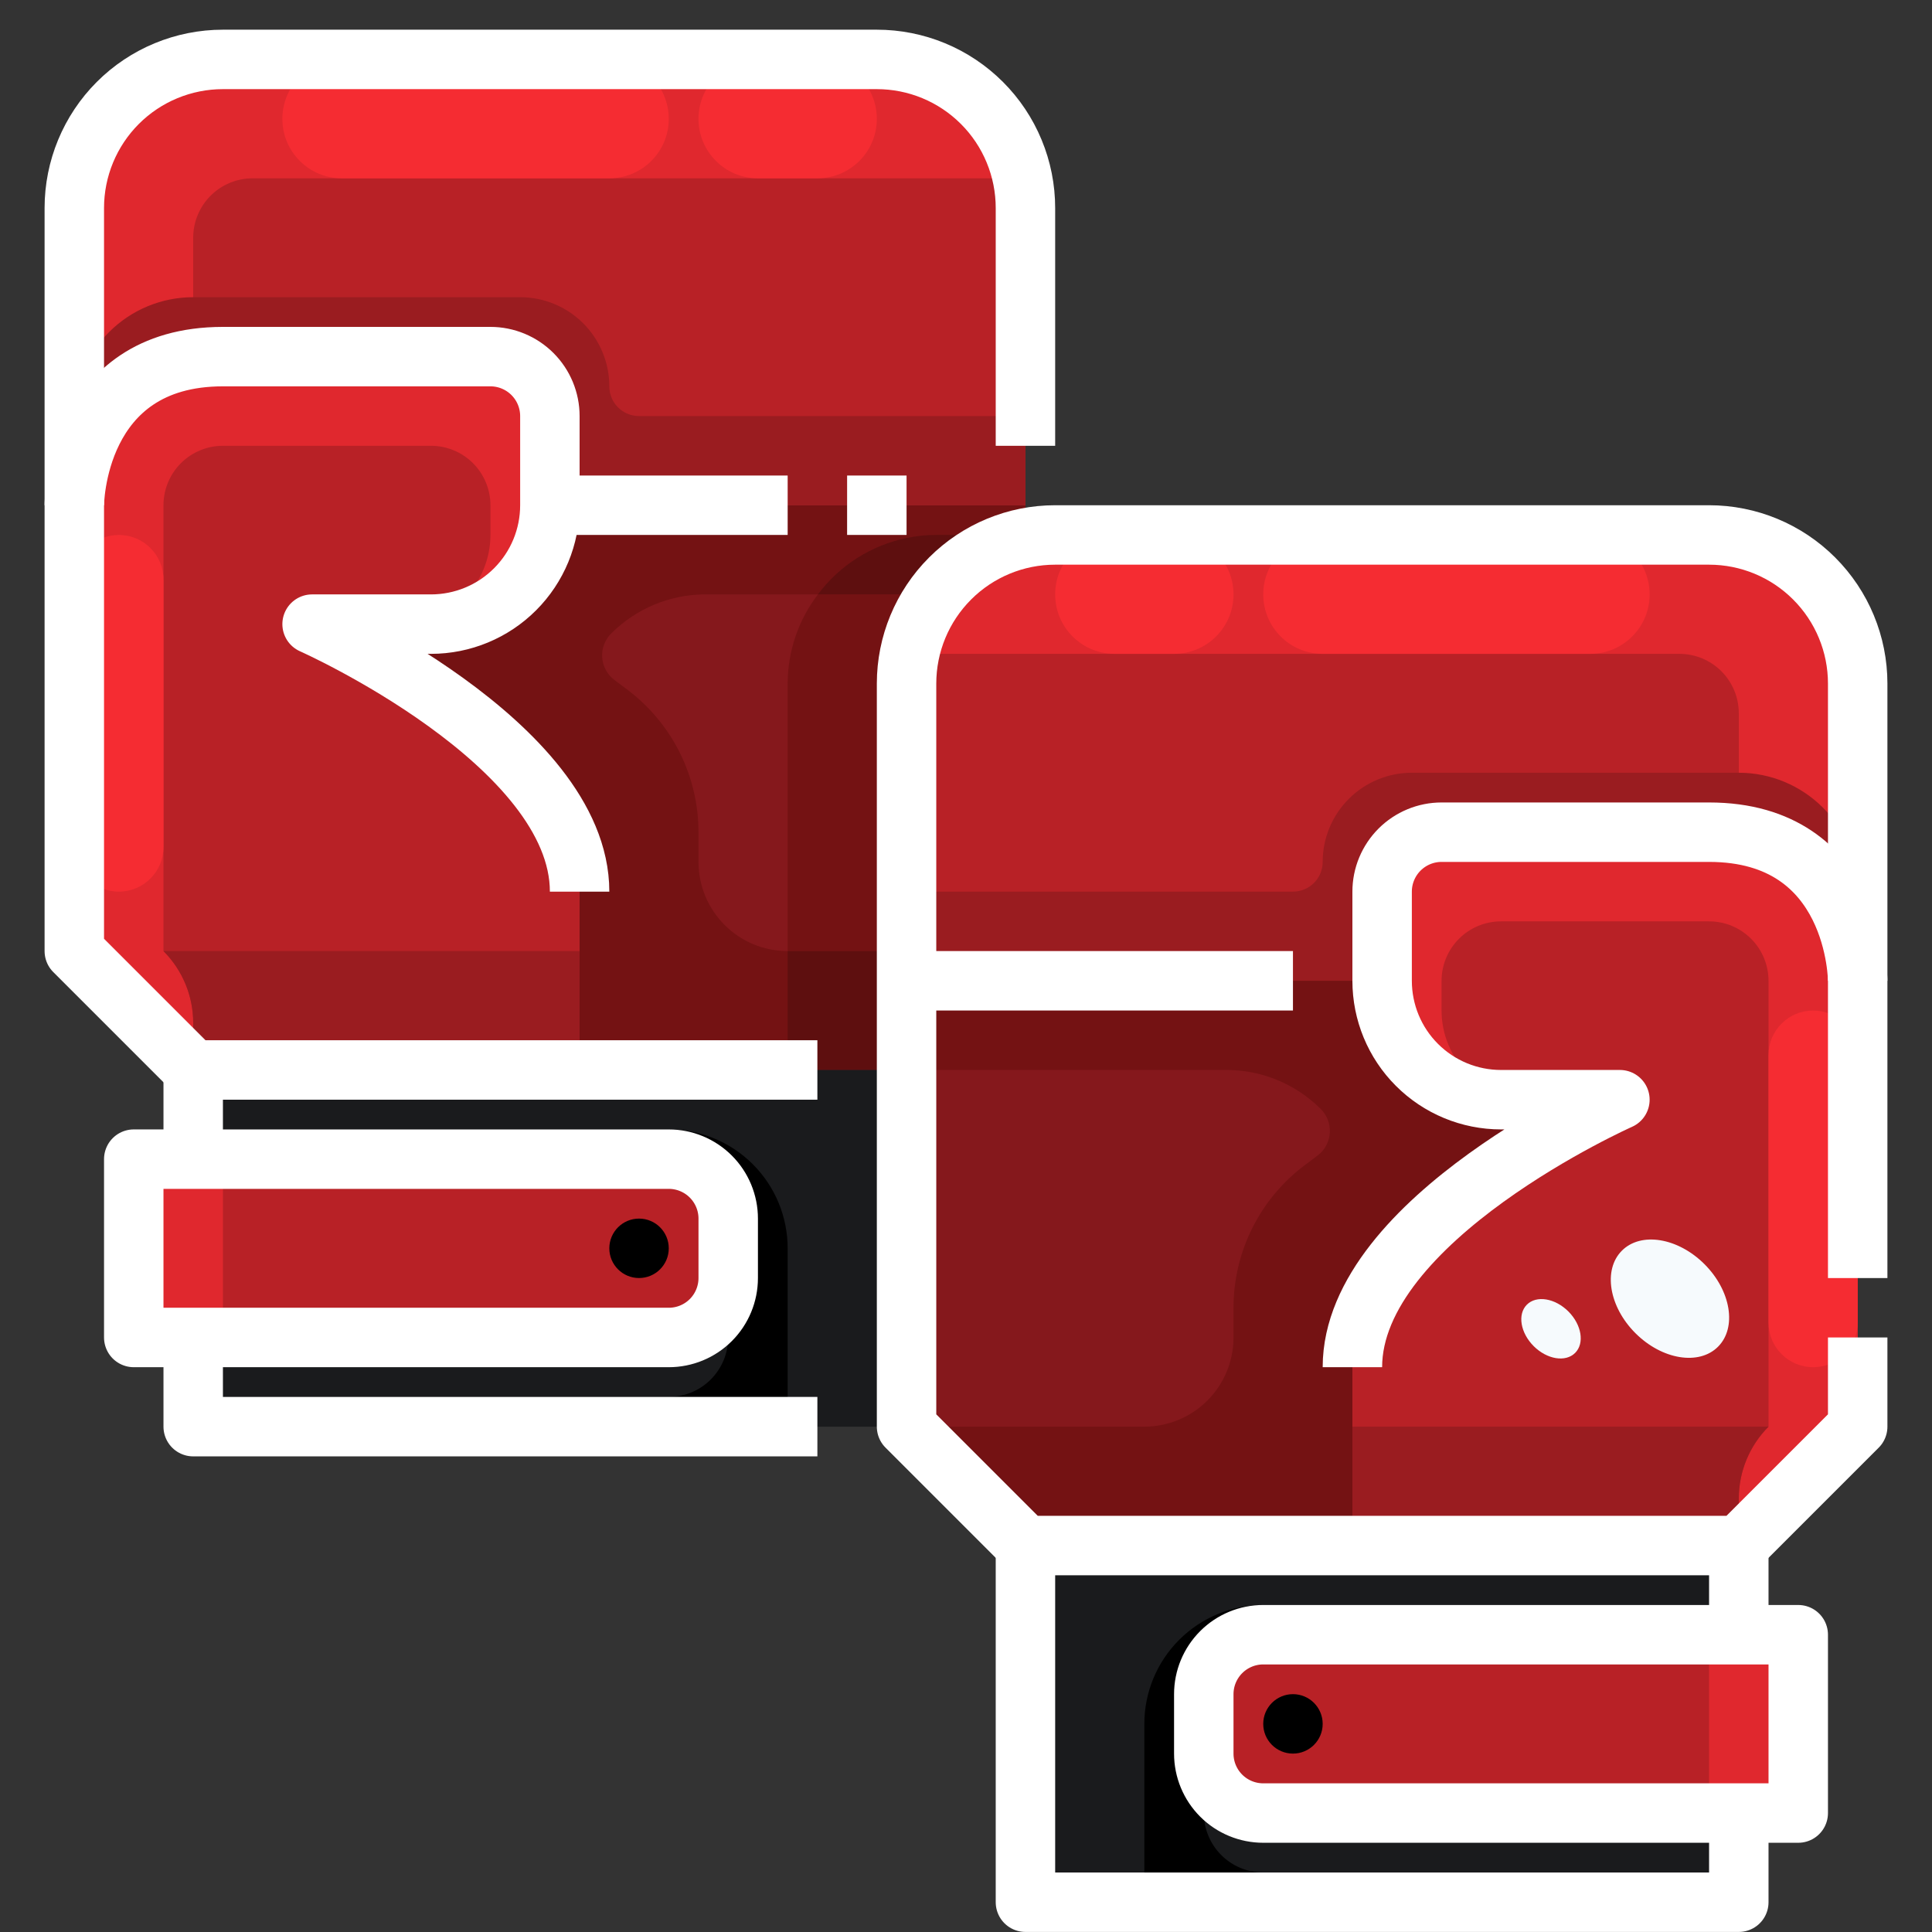 <svg width="65" height="65" viewBox="0 0 65 65" fill="none" xmlns="http://www.w3.org/2000/svg">
<rect x="0" y="0" width="65" height="65" fill="#333333" stroke="none"/>
<g clip-path="url(#clip0_238_9290)">
<path d="M19.5 35.998H30.5V47.998H6.5V44.998H22.5C23.03 44.997 23.538 44.786 23.913 44.411C24.287 44.036 24.498 43.529 24.5 42.998V40.998C24.498 40.469 24.287 39.961 23.913 39.586C23.538 39.211 23.03 39 22.5 38.998H6.5V35.998H19.5Z" fill="black"/>
<path d="M58.5 51.998V54.998H42.5C41.97 55 41.462 55.211 41.087 55.586C40.713 55.961 40.502 56.469 40.5 56.998V58.998C40.502 59.529 40.713 60.036 41.087 60.411C41.462 60.786 41.97 60.997 42.5 60.998H58.5V63.998H34.5V51.998H58.5Z" fill="black"/>
<path d="M24.5 40.998V42.998C24.498 43.529 24.287 44.036 23.913 44.411C23.538 44.786 23.03 44.997 22.5 44.998H4.5V38.998H22.5C23.03 39 23.538 39.211 23.913 39.586C24.287 39.961 24.498 40.469 24.5 40.998Z" fill="#B82126"/>
<path d="M60.5 54.998V60.998H42.5C41.97 60.997 41.462 60.786 41.087 60.411C40.713 60.036 40.502 59.529 40.5 58.998V56.998C40.502 56.469 40.713 55.961 41.087 55.586C41.462 55.211 41.97 55 42.5 54.998H60.5Z" fill="#B82126"/>
<path d="M18.5 16.998H34.5V17.998L34.51 18.099C33.379 18.327 32.361 18.94 31.631 19.833C30.9 20.726 30.5 21.845 30.5 22.998V35.998H19.5V29.998C19.5 24.998 10.5 20.998 10.5 20.998H14.5C15.561 20.998 16.578 20.577 17.328 19.827C18.079 19.077 18.5 18.059 18.5 16.998Z" fill="#85181C"/>
<path d="M50.5 36.998H54.5C54.5 36.998 45.5 40.998 45.5 45.998V51.998H34.5L30.5 47.998V32.998H46.5C46.5 34.059 46.921 35.077 47.672 35.827C48.422 36.577 49.439 36.998 50.5 36.998Z" fill="#85181C"/>
<path d="M34.5 6.999V16.998H18.5V13.998C18.498 13.469 18.287 12.961 17.913 12.586C17.538 12.211 17.03 12 16.5 11.998H7.5C2.5 11.998 2.5 16.998 2.5 16.998V6.999C2.5 5.672 3.027 4.401 3.964 3.463C4.902 2.525 6.174 1.999 7.5 1.999H29.5C30.157 1.999 30.807 2.128 31.413 2.379C32.02 2.63 32.571 2.999 33.035 3.463C33.5 3.927 33.868 4.478 34.119 5.085C34.371 5.692 34.5 6.342 34.5 6.999Z" fill="#B82126"/>
<path d="M18.5 13.998V16.998C18.5 18.059 18.079 19.077 17.328 19.827C16.578 20.577 15.561 20.998 14.5 20.998H10.5C10.5 20.998 19.5 24.998 19.5 29.998V35.998H6.5L2.5 31.998V16.998C2.5 16.998 2.5 11.998 7.5 11.998H16.5C17.03 12 17.538 12.211 17.913 12.586C18.287 12.961 18.498 13.469 18.5 13.998Z" fill="#B82126"/>
<path d="M62.5 32.998V47.998L58.5 51.998H45.5V45.998C45.5 40.998 54.5 36.998 54.5 36.998H50.5C49.439 36.998 48.422 36.577 47.672 35.827C46.921 35.077 46.5 34.059 46.5 32.998V29.998C46.502 29.469 46.713 28.961 47.087 28.586C47.462 28.211 47.97 28 48.5 27.998H57.5C62.5 27.998 62.5 32.998 62.5 32.998Z" fill="#B82126"/>
<path d="M62.5 22.998V32.998C62.5 32.998 62.5 27.998 57.5 27.998H48.5C47.97 28 47.462 28.211 47.087 28.586C46.713 28.961 46.502 29.469 46.5 29.998V32.998H30.5V22.998C30.5 21.845 30.9 20.726 31.631 19.833C32.361 18.94 33.379 18.327 34.51 18.099C34.835 18.03 35.167 17.996 35.5 17.998H57.5C58.826 17.998 60.098 18.525 61.035 19.463C61.973 20.401 62.5 21.672 62.5 22.998Z" fill="#B82126"/>
<path d="M57.5 27.998H48.5C47.97 28 47.462 28.211 47.087 28.586C46.713 28.961 46.502 29.469 46.5 29.998V32.998C46.5 34.059 46.921 35.077 47.672 35.827C48.422 36.577 49.439 36.998 50.5 36.998H51.5C50.704 36.998 49.941 36.682 49.379 36.12C48.816 35.557 48.5 34.794 48.5 33.998V32.998C48.5 32.468 48.711 31.959 49.086 31.584C49.461 31.209 49.97 30.998 50.5 30.998H57.5C58.03 30.998 58.539 31.209 58.914 31.584C59.289 31.959 59.5 32.468 59.5 32.998V47.998C58.86 48.639 58.5 49.507 58.5 50.413V51.998L62.5 47.998V32.998C62.5 32.998 62.5 27.998 57.5 27.998Z" fill="#E0282E"/>
<path d="M57.5 17.998H35.5C35.168 17.996 34.836 18.03 34.51 18.099C33.55 18.294 32.667 18.769 31.974 19.462C31.28 20.156 30.806 21.038 30.61 21.998H56.5C57.031 21.998 57.539 22.209 57.915 22.584C58.29 22.959 58.5 23.468 58.5 23.998V28.079C62.493 28.698 62.5 32.998 62.5 32.998V22.998C62.5 21.672 61.974 20.401 61.036 19.463C60.098 18.525 58.826 17.998 57.5 17.998Z" fill="#E0282E"/>
<path d="M58.5 25.998H47.5C46.704 25.998 45.941 26.315 45.379 26.877C44.816 27.44 44.5 28.203 44.5 28.998C44.5 29.264 44.395 29.518 44.207 29.706C44.02 29.893 43.765 29.998 43.5 29.998H30.5V32.998H46.5V29.998C46.502 29.469 46.713 28.961 47.087 28.586C47.462 28.211 47.97 28 48.5 27.998H57.5C62.5 27.998 62.5 32.998 62.5 32.998V29.998C62.5 28.938 62.079 27.92 61.328 27.17C60.578 26.42 59.561 25.998 58.5 25.998Z" fill="#9A1C20"/>
<path d="M50.5 36.998C49.439 36.998 48.422 36.577 47.672 35.827C46.921 35.077 46.5 34.059 46.5 32.998H30.5V35.998H41.332C42.485 36.016 43.587 36.477 44.409 37.285L44.421 37.297C44.53 37.401 44.615 37.528 44.67 37.668C44.725 37.808 44.75 37.959 44.741 38.109C44.732 38.26 44.69 38.406 44.619 38.539C44.548 38.672 44.449 38.787 44.328 38.877L43.9 39.199C43.155 39.757 42.55 40.482 42.133 41.315C41.717 42.148 41.5 43.067 41.5 43.998V44.998C41.5 45.794 41.184 46.557 40.621 47.12C40.059 47.682 39.296 47.998 38.5 47.998H30.5L34.5 51.998H45.5V45.998C45.5 40.998 54.5 36.998 54.5 36.998H50.5Z" fill="#741213"/>
<path d="M30.5 31.998H26.5C25.704 31.998 24.941 31.683 24.379 31.12C23.816 30.557 23.5 29.794 23.5 28.998V27.998C23.5 27.067 23.283 26.148 22.867 25.315C22.45 24.482 21.845 23.757 21.1 23.198L20.672 22.878C20.552 22.787 20.452 22.672 20.381 22.539C20.31 22.406 20.268 22.259 20.259 22.109C20.25 21.959 20.274 21.808 20.33 21.668C20.385 21.528 20.47 21.401 20.579 21.297L20.591 21.285C21.413 20.477 22.515 20.016 23.668 19.998H31.518C32.246 19.022 33.307 18.346 34.5 18.099V16.998H18.5C18.5 18.059 18.079 19.077 17.328 19.827C16.578 20.577 15.561 20.998 14.5 20.998H10.5C10.5 20.998 19.5 24.998 19.5 29.998V35.998H30.5V31.998Z" fill="#741213"/>
<path d="M27.518 19.998C26.86 20.86 26.502 21.914 26.5 22.998V31.998H30.5V22.998C30.502 21.914 30.86 20.86 31.518 19.998H27.518Z" fill="#741213"/>
<path d="M30.5 32.998V31.998H26.5V32.998V35.998H30.5V32.998Z" fill="#5E0F0F"/>
<path d="M30.51 18.099C29.313 18.344 28.248 19.02 27.518 19.998H31.518C31.869 19.531 32.299 19.129 32.789 18.811C32.804 18.802 32.817 18.79 32.831 18.78C33.054 18.641 33.288 18.519 33.531 18.416C33.567 18.401 33.6 18.378 33.637 18.363C33.916 18.249 34.205 18.161 34.5 18.099V17.998H31.5C31.167 17.996 30.835 18.03 30.51 18.099Z" fill="#5E0F0F"/>
<path d="M59.5 47.998H45.5V51.998H58.5V50.413C58.5 49.507 58.86 48.639 59.5 47.998Z" fill="#9A1C20"/>
<path d="M7.5 11.998H16.5C17.03 12 17.538 12.211 17.913 12.586C18.287 12.961 18.498 13.469 18.5 13.998V16.998C18.5 18.059 18.079 19.077 17.328 19.827C16.578 20.577 15.561 20.998 14.5 20.998H13.5C14.296 20.998 15.059 20.683 15.621 20.12C16.184 19.557 16.5 18.794 16.5 17.998V16.998C16.5 16.468 16.289 15.959 15.914 15.584C15.539 15.209 15.03 14.998 14.5 14.998H7.5C6.97 14.998 6.461 15.209 6.086 15.584C5.711 15.959 5.5 16.468 5.5 16.998V31.998C6.14 32.639 6.5 33.507 6.5 34.413V35.998L2.5 31.998V16.998C2.5 16.998 2.5 11.998 7.5 11.998Z" fill="#E0282E"/>
<path d="M5.5 31.998H19.5V35.998H6.5V34.413C6.5 33.507 6.14 32.639 5.5 31.998Z" fill="#9A1C20"/>
<path d="M2.5 28.498C2.5 29.327 3.172 29.998 4 29.998C4.828 29.998 5.5 29.327 5.5 28.498L5.5 19.498C5.5 18.67 4.828 17.998 4 17.998C3.172 17.998 2.5 18.67 2.5 19.498L2.5 28.498Z" fill="#F52C32"/>
<path d="M7.5 1.999H29.5C29.833 1.996 30.165 2.03 30.49 2.099C31.451 2.295 32.333 2.769 33.026 3.462C33.72 4.156 34.194 5.038 34.39 5.999H8.5C7.97 5.999 7.461 6.209 7.086 6.584C6.711 6.959 6.5 7.468 6.5 7.999V12.079C2.507 12.698 2.5 16.998 2.5 16.998V6.999C2.5 5.672 3.027 4.401 3.964 3.463C4.902 2.525 6.174 1.999 7.5 1.999Z" fill="#E0282E"/>
<path d="M6.5 9.999H17.5C18.296 9.999 19.059 10.315 19.621 10.877C20.184 11.44 20.5 12.203 20.5 12.998C20.5 13.264 20.605 13.518 20.793 13.706C20.98 13.893 21.235 13.998 21.5 13.998H34.5V16.998H18.5V13.998C18.498 13.469 18.287 12.961 17.913 12.586C17.538 12.211 17.03 12 16.5 11.998H7.5C2.5 11.998 2.5 16.998 2.5 16.998V13.998C2.5 12.938 2.921 11.92 3.672 11.17C4.422 10.42 5.439 9.999 6.5 9.999Z" fill="#9A1C20"/>
<path d="M42.5 60.998C41.97 60.997 41.462 60.786 41.087 60.411C40.713 60.036 40.502 59.529 40.5 58.998V60.998C40.502 61.529 40.713 62.036 41.087 62.411C41.462 62.786 41.97 62.997 42.5 62.998H58.5V60.998H42.5Z" fill="#1A1B1D"/>
<path d="M58.5 51.998H34.5V63.998H38.5V57.998C38.5 56.938 38.921 55.92 39.672 55.17C40.422 54.42 41.439 53.998 42.5 53.998H58.5V51.998Z" fill="#1A1B1D"/>
<path d="M22.5 44.998C23.03 44.997 23.538 44.786 23.913 44.411C24.287 44.036 24.498 43.529 24.5 42.998V44.998C24.498 45.529 24.287 46.036 23.913 46.411C23.538 46.786 23.03 46.997 22.5 46.998H6.5V44.998H22.5Z" fill="#1A1B1D"/>
<path d="M6.5 35.998H30.5V47.998H26.5V41.998C26.5 40.938 26.079 39.92 25.328 39.17C24.578 38.42 23.561 37.998 22.5 37.998H6.5V35.998Z" fill="#1A1B1D"/>
<path d="M62.5 35.498C62.5 34.67 61.828 33.998 61 33.998C60.172 33.998 59.5 34.67 59.5 35.498V44.498C59.5 45.327 60.172 45.998 61 45.998C61.828 45.998 62.5 45.327 62.5 44.498V35.498Z" fill="#F52C32"/>
<path d="M39.5 17.998H37.5C36.395 17.998 35.5 18.894 35.5 19.998C35.5 21.103 36.395 21.998 37.5 21.998H39.5C40.605 21.998 41.5 21.103 41.5 19.998C41.5 18.894 40.605 17.998 39.5 17.998Z" fill="#F52C32"/>
<path d="M53.5 17.998H44.5C43.395 17.998 42.5 18.894 42.5 19.998C42.5 21.103 43.395 21.998 44.5 21.998H53.5C54.605 21.998 55.5 21.103 55.5 19.998C55.5 18.894 54.605 17.998 53.5 17.998Z" fill="#F52C32"/>
<path d="M25.5 5.999L27.5 5.999C28.605 5.999 29.5 5.103 29.5 3.999C29.5 2.894 28.605 1.999 27.5 1.999H25.5C24.395 1.999 23.5 2.894 23.5 3.999C23.5 5.103 24.395 5.999 25.5 5.999Z" fill="#F52C32"/>
<path d="M11.5 5.999L20.5 5.999C21.605 5.999 22.5 5.103 22.5 3.999C22.5 2.894 21.605 1.999 20.5 1.999L11.5 1.999C10.395 1.999 9.5 2.894 9.5 3.999C9.5 5.103 10.395 5.999 11.5 5.999Z" fill="#F52C32"/>
<path d="M57.801 45.309C58.442 44.667 58.238 43.424 57.345 42.531C56.452 41.639 55.208 41.435 54.567 42.077C53.926 42.718 54.13 43.962 55.023 44.854C55.916 45.746 57.16 45.95 57.801 45.309Z" fill="#F6FAFD"/>
<path d="M52.994 45.517C53.316 45.195 53.214 44.57 52.766 44.122C52.317 43.674 51.692 43.572 51.37 43.894C51.048 44.216 51.151 44.841 51.599 45.289C52.048 45.737 52.672 45.839 52.994 45.517Z" fill="#F6FAFD"/>
<path d="M60.5 54.998H57.5V60.998H60.5V54.998Z" fill="#E0282E"/>
<path d="M43.5 58.998C44.052 58.998 44.5 58.551 44.5 57.998C44.5 57.446 44.052 56.998 43.5 56.998C42.948 56.998 42.5 57.446 42.5 57.998C42.5 58.551 42.948 58.998 43.5 58.998Z" fill="black"/>
<path d="M4.5 44.998H7.5L7.5 38.998H4.5L4.5 44.998Z" fill="#E0282E"/>
<path d="M21.5 42.998C22.052 42.998 22.5 42.551 22.5 41.998C22.5 41.446 22.052 40.998 21.5 40.998C20.948 40.998 20.5 41.446 20.5 41.998C20.5 42.551 20.948 42.998 21.5 42.998Z" fill="black"/>
<path d="M62.5 44.998V47.998L58.5 51.998H34.5L30.5 47.998V22.998C30.5 21.672 31.027 20.401 31.965 19.463C32.902 18.525 34.174 17.998 35.5 17.998H57.5C58.826 17.998 60.098 18.525 61.035 19.463C61.973 20.401 62.5 21.672 62.5 22.998V42.998" stroke="white" stroke-width="2" stroke-linejoin="round"/>
<path d="M34.5 51.998V63.998H58.5V60.998" stroke="white" stroke-width="2" stroke-linejoin="round"/>
<path d="M42.5 54.998H60.5V60.998H42.5C41.97 60.998 41.461 60.788 41.086 60.413C40.711 60.038 40.5 59.529 40.5 58.998V56.998C40.5 56.468 40.711 55.959 41.086 55.584C41.461 55.209 41.97 54.998 42.5 54.998Z" stroke="white" stroke-width="2" stroke-linejoin="round"/>
<path d="M58.5 51.998V54.998" stroke="white" stroke-width="2" stroke-linejoin="round"/>
<path d="M62.5 32.998C62.5 32.998 62.5 27.998 57.5 27.998H48.5C47.97 27.998 47.461 28.209 47.086 28.584C46.711 28.959 46.5 29.468 46.5 29.998V32.998C46.5 34.059 46.921 35.077 47.672 35.827C48.422 36.577 49.439 36.998 50.5 36.998H54.5C54.5 36.998 45.5 40.998 45.5 45.998" stroke="white" stroke-width="2" stroke-linejoin="round"/>
<path d="M30.5 32.998H43.5" stroke="white" stroke-width="2" stroke-linejoin="round"/>
<path d="M27.5 35.998H6.5L2.5 31.998V6.999C2.5 5.672 3.027 4.401 3.964 3.463C4.902 2.525 6.174 1.999 7.5 1.999H29.5C30.157 1.999 30.807 2.128 31.413 2.379C32.02 2.63 32.571 2.999 33.035 3.463C33.5 3.927 33.868 4.478 34.119 5.085C34.371 5.692 34.5 6.342 34.5 6.999V14.998" stroke="white" stroke-width="2" stroke-linejoin="round"/>
<path d="M27.5 47.998H6.5V44.998" stroke="white" stroke-width="2" stroke-linejoin="round"/>
<path d="M22.5 44.998H4.5V38.998H22.5C23.03 38.998 23.539 39.209 23.914 39.584C24.289 39.959 24.5 40.468 24.5 40.998V42.998C24.5 43.529 24.289 44.038 23.914 44.413C23.539 44.788 23.03 44.998 22.5 44.998V44.998Z" stroke="white" stroke-width="2" stroke-linejoin="round"/>
<path d="M6.5 35.998V38.998" stroke="white" stroke-width="2" stroke-linejoin="round"/>
<path d="M2.5 16.998C2.5 16.998 2.5 11.998 7.5 11.998H16.5C17.03 11.998 17.539 12.209 17.914 12.584C18.289 12.959 18.5 13.468 18.5 13.998V16.998C18.5 18.059 18.079 19.077 17.328 19.827C16.578 20.577 15.561 20.998 14.5 20.998H10.5C10.5 20.998 19.5 24.998 19.5 29.998" stroke="white" stroke-width="2" stroke-linejoin="round"/>
<path d="M26.5 16.998H18.5" stroke="white" stroke-width="2" stroke-linejoin="round"/>
<path d="M30.5 16.998H28.5" stroke="white" stroke-width="2" stroke-linejoin="round"/>
</g>
<defs>
<clipPath id="clip0_238_9290">
<rect width="64" height="64" fill="white" transform="translate(0.5 0.999)"/>
</clipPath>
</defs>
</svg>
